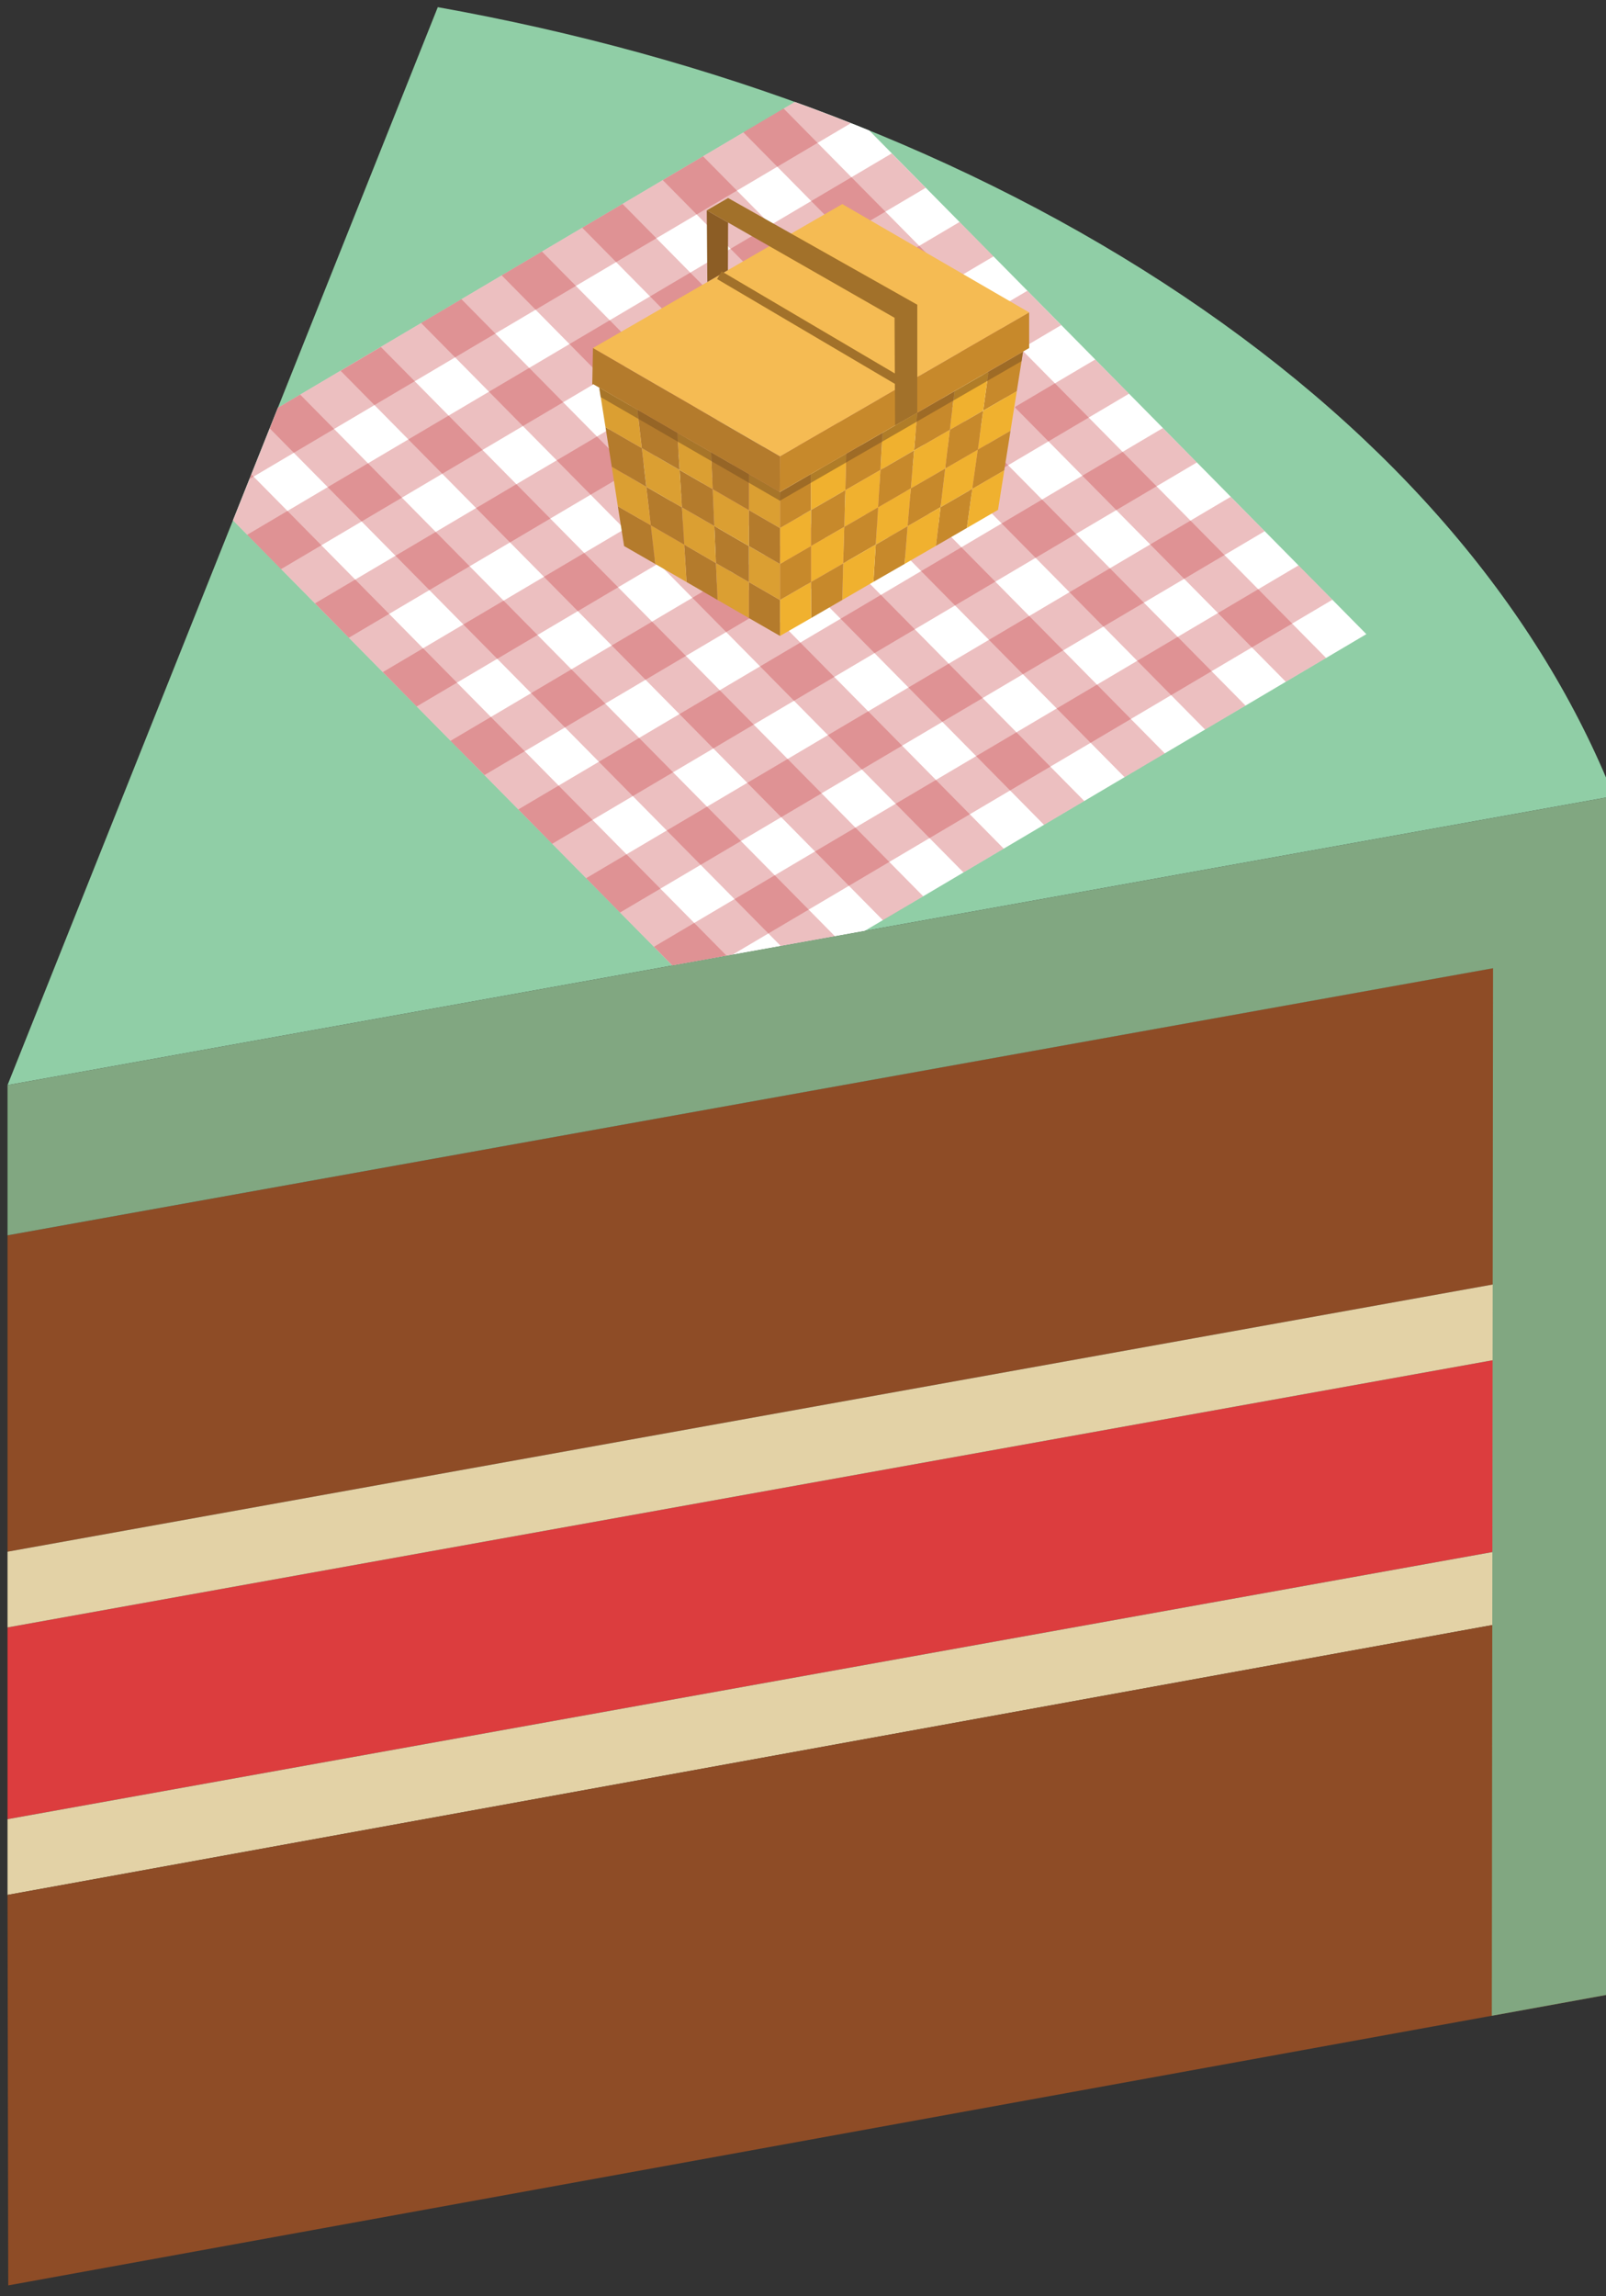 <?xml version="1.0" encoding="utf-8"?>
<!-- Generator: Adobe Illustrator 23.0.1, SVG Export Plug-In . SVG Version: 6.00 Build 0)  -->
<svg version="1.1" id="Layer_1" xmlns="http://www.w3.org/2000/svg" xmlns:xlink="http://www.w3.org/1999/xlink" x="0px" y="0px"
	 viewBox="0 0 89.73 128.26" style="enable-background:new 0 0 89.73 128.26;" xml:space="preserve">
<rect x="0" y="0" width="89.73" height="128.26" fill="#333333" stroke="none"/>
<style type="text/css">
	.st0{fill:#EBB6D3;}
	.st1{fill:#B6B9AA;}
	.st2{fill:#F0F3F9;}
	.st3{fill:#DEE6F4;}
	.st4{fill:#FAA919;}
	.st5{fill:#F28195;}
	.st6{fill:#EF4F70;}
	.st7{fill:#EAC0D3;}
	.st8{fill:#CDA6C0;}
	.st9{fill:#FBF7C3;}
	.st10{fill:#EBF1C3;}
	.st11{fill:#ACA3CF;}
	.st12{fill:#EBE60E;}
	.st13{fill:#36C5F3;}
	.st14{fill:#90CEA6;}
	.st15{fill:#8E4C26;}
	.st16{fill:#DC3D3E;}
	.st17{fill:#E3D2A6;}
	.st18{clip-path:url(#SVGID_2_);}
	.st19{fill:#FFFFFF;}
	.st20{opacity:0.3;}
	.st21{fill:#C0272D;}
	.st22{fill:#C7892B;}
	.st23{fill:#F0B12F;}
	.st24{fill:#B47B2C;}
	.st25{fill:#DB9F32;}
	.st26{opacity:0.56;fill:#7F5522;}
	.st27{fill:none;}
	.st28{fill:#F5BB53;}
	.st29{fill:#8C5D25;}
	.st30{fill:#A2712A;}
	.st31{fill:none;stroke:#A2712A;stroke-width:0.5;stroke-linejoin:round;stroke-miterlimit:10;}
	.st32{fill:#81A781;}
	.st33{fill:#F8F2E9;}
	.st34{clip-path:url(#SVGID_4_);}
	.st35{fill:#8ED5E9;}
	.st36{fill:#24A9E1;}
	.st37{fill:#3388C8;}
	.st38{fill-rule:evenodd;clip-rule:evenodd;fill:#E594BF;}
	.st39{fill-rule:evenodd;clip-rule:evenodd;fill:#F1D0E3;}
	.st40{fill-rule:evenodd;clip-rule:evenodd;fill:#EEDFED;}
	.st41{fill-rule:evenodd;clip-rule:evenodd;fill:#FFF584;}
	.st42{fill-rule:evenodd;clip-rule:evenodd;fill:#FFFFFF;}
	.st43{fill:#85CCC8;}
	.st44{fill:#BDE3DF;}
	.st45{fill-rule:evenodd;clip-rule:evenodd;fill:#99A96C;}
	.st46{opacity:0.28;fill-rule:evenodd;clip-rule:evenodd;fill:#727964;}
	.st47{fill-rule:evenodd;clip-rule:evenodd;fill:#E5E1DC;}
	.st48{fill-rule:evenodd;clip-rule:evenodd;fill:#F2F0ED;}
	.st49{fill-rule:evenodd;clip-rule:evenodd;fill:#F9F8D3;}
	.st50{fill-rule:evenodd;clip-rule:evenodd;fill:#F6F5F3;}
	.st51{fill-rule:evenodd;clip-rule:evenodd;fill:#74AA6D;}
	.st52{fill:#FFF2D3;}
	.st53{fill:#EEE2C9;}
	.st54{fill:#F5E5C5;}
	.st55{fill:#B76E29;}
	.st56{fill:#FBB458;}
	.st57{fill:#4CB75A;}
	.st58{fill:#F79A2F;}
	.st59{fill:#F89A2F;}
	.st60{fill:#F89B2F;}
	.st61{fill:url(#SVGID_5_);}
	.st62{fill:url(#SVGID_6_);}
	.st63{clip-path:url(#SVGID_8_);fill:url(#SVGID_9_);}
	.st64{clip-path:url(#SVGID_8_);}
	.st65{fill:url(#SVGID_10_);}
	.st66{opacity:0.14;fill:#FFFFFF;}
	.st67{fill:url(#SVGID_11_);}
	.st68{opacity:0.14;clip-path:url(#SVGID_8_);fill:#FFFFFF;}
	.st69{fill:#F1F1F1;}
	.st70{opacity:0.4;}
	.st71{fill:url(#SVGID_12_);}
	.st72{fill:url(#SVGID_13_);}
	.st73{fill:url(#SVGID_14_);}
	.st74{fill:url(#SVGID_15_);}
</style>
<g>
	<path class="st14" d="M66.11,16.53C54.14,8.5,39.72,3.13,24.46,0.4L0.42,60.61l89.74-16.14C86.09,34.24,78.08,24.56,66.11,16.53z"
		/>
	<polygon class="st15" points="90.16,70.53 0.42,86.67 0.42,69 90.16,52.86 	"/>
	<polygon class="st16" points="90.16,85.47 0.42,101.61 0.42,90.9 90.16,74.76 	"/>
	<polygon class="st17" points="90.16,74.76 0.42,90.9 0.42,86.67 90.16,70.53 	"/>
	<g>
		<defs>
			<path id="SVGID_1_" d="M66.11,16.53C54.14,8.5,39.72,3.13,24.46,0.4L0.42,60.61l89.74-16.14C86.09,34.24,78.08,24.56,66.11,16.53
				z"/>
		</defs>
		<clipPath id="SVGID_2_">
			<use xlink:href="#SVGID_1_"  style="overflow:visible;"/>
		</clipPath>
		<g class="st18">
			<polygon class="st19" points="76.34,35.42 46.04,4.73 10.02,26.03 40.32,56.72 			"/>
			<g>
				<g class="st20">
					<polygon class="st21" points="11.92,27.95 10.02,26.03 46.04,4.73 47.93,6.65 					"/>
					<polygon class="st21" points="15.7,31.79 13.81,29.87 49.82,8.57 51.72,10.49 					"/>
					<polygon class="st21" points="19.49,35.62 17.6,33.7 53.61,12.4 55.51,14.32 					"/>
					<polygon class="st21" points="23.28,39.46 21.39,37.54 57.4,16.24 59.29,18.16 					"/>
					<polygon class="st21" points="27.07,43.29 25.17,41.38 61.19,20.08 63.08,21.99 					"/>
					<polygon class="st21" points="30.85,47.13 28.96,45.21 64.97,23.91 66.87,25.83 					"/>
					<polygon class="st21" points="34.64,50.97 32.75,49.05 68.76,27.75 70.66,29.67 					"/>
					<polygon class="st21" points="38.43,54.8 36.54,52.88 72.55,31.58 74.44,33.5 					"/>
				</g>
				<g class="st20">
					<polygon class="st21" points="41.53,7.39 43.78,6.06 74.09,36.75 71.84,38.08 					"/>
					<polygon class="st21" points="37.03,10.06 39.28,8.73 69.59,39.41 67.33,40.75 					"/>
					<polygon class="st21" points="32.53,12.72 34.78,11.39 65.08,42.08 62.83,43.41 					"/>
					<polygon class="st21" points="28.03,15.38 30.28,14.05 60.58,44.74 58.33,46.07 					"/>
					<polygon class="st21" points="23.53,18.04 25.78,16.71 56.08,47.4 53.83,48.73 					"/>
					<polygon class="st21" points="19.03,20.71 21.28,19.38 51.58,50.06 49.33,51.4 					"/>
					<polygon class="st21" points="14.52,23.37 16.77,22.04 47.08,52.73 44.83,54.06 					"/>
					<polygon class="st21" points="10.02,26.03 12.27,24.7 42.58,55.39 40.32,56.72 					"/>
				</g>
			</g>
		</g>
	</g>
	<polygon class="st17" points="90.13,89.54 0.42,105.84 0.42,101.61 90.16,85.47 	"/>
	<polygon class="st15" points="90.17,111.35 0.46,127.65 0.42,105.84 90.13,89.54 	"/>
	<g>
		<polygon class="st22" points="57.16,19.64 56.81,21.85 54.93,22.94 55.22,20.84 55.19,20.78 		"/>
		<polygon class="st23" points="56.81,21.85 56.46,24.06 54.63,25.12 54.93,22.94 		"/>
		<polygon class="st22" points="56.46,24.06 56.11,26.27 54.32,27.31 54.63,25.12 		"/>
		<polygon class="st23" points="56.11,26.27 55.76,28.48 54.02,29.49 54.02,29.49 54.32,27.31 		"/>
		<polygon class="st23" points="55.19,20.78 55.22,20.84 54.93,22.94 53.07,24.01 53.33,21.85 53.33,21.85 		"/>
		<polygon class="st22" points="54.93,22.94 54.63,25.12 52.81,26.17 53.07,24.01 		"/>
		<polygon class="st23" points="54.63,25.12 54.32,27.31 52.55,28.33 52.81,26.17 		"/>
		<polygon class="st22" points="54.32,27.31 54.02,29.49 54.02,29.49 52.29,30.49 52.55,28.33 		"/>
		<polygon class="st22" points="53.33,21.85 53.33,21.85 53.07,24.01 51.07,25.16 51.25,23.05 		"/>
		<polygon class="st23" points="53.07,24.01 52.81,26.17 50.89,27.28 51.07,25.16 		"/>
		<polygon class="st22" points="52.81,26.17 52.55,28.33 50.71,29.39 50.89,27.28 		"/>
		<polygon class="st23" points="52.55,28.33 52.29,30.49 50.54,31.5 50.71,29.39 		"/>
		<polygon class="st23" points="51.25,23.05 51.07,25.16 49.19,26.25 49.31,24.17 		"/>
		<polygon class="st22" points="51.07,25.16 50.89,27.28 49.06,28.34 49.19,26.25 		"/>
		<polygon class="st23" points="50.89,27.28 50.71,29.39 48.93,30.42 49.06,28.34 		"/>
		<polygon class="st22" points="50.71,29.39 50.54,31.5 48.8,32.5 48.93,30.42 		"/>
		<polygon class="st22" points="49.31,24.17 49.19,26.25 47.23,27.38 47.28,25.34 		"/>
		<polygon class="st23" points="49.19,26.25 49.06,28.34 47.17,29.43 47.23,27.38 		"/>
		<polygon class="st22" points="49.06,28.34 48.93,30.42 47.11,31.47 47.17,29.43 		"/>
		<polygon class="st23" points="48.93,30.42 48.8,32.5 47.06,33.51 47.06,33.51 47.11,31.47 		"/>
		<polygon class="st23" points="47.28,25.34 47.23,27.38 45.31,28.49 45.3,26.48 		"/>
		<polygon class="st22" points="47.23,27.38 47.17,29.43 45.31,30.5 45.31,28.49 		"/>
		<polygon class="st23" points="47.17,29.43 47.11,31.47 45.31,32.51 45.31,30.5 		"/>
		<polygon class="st22" points="47.11,31.47 47.06,33.51 47.06,33.51 45.32,34.52 45.31,32.51 		"/>
		<polygon class="st23" points="45.31,32.51 45.32,34.52 43.58,35.52 43.58,33.51 		"/>
		<polygon class="st22" points="45.31,30.5 45.31,32.51 43.58,33.51 43.58,31.5 43.58,31.5 		"/>
		<polygon class="st23" points="45.31,28.49 45.31,30.5 43.58,31.5 43.58,31.5 43.58,29.49 		"/>
		<polygon class="st22" points="45.3,26.48 45.31,28.49 43.58,29.49 43.58,27.48 		"/>
		<polygon class="st24" points="43.58,33.51 43.58,35.52 41.84,34.52 41.84,34.51 41.84,32.51 43.57,33.51 		"/>
		<polygon class="st25" points="43.58,31.5 43.58,33.51 43.57,33.51 41.84,32.51 41.84,30.5 		"/>
		<polygon class="st24" points="43.58,29.49 43.58,31.5 41.84,30.5 41.84,28.49 43.57,29.49 		"/>
		<polygon class="st25" points="43.58,27.48 43.58,29.49 43.57,29.49 41.84,28.49 41.84,26.48 43.57,27.48 		"/>
		<polygon class="st25" points="41.84,32.51 41.84,34.51 41.84,34.52 40.09,33.51 40.09,33.51 40,31.45 		"/>
		<polygon class="st24" points="41.84,30.5 41.84,32.51 40,31.45 39.91,29.38 		"/>
		<polygon class="st25" points="41.84,28.49 41.84,30.5 39.91,29.38 39.82,27.32 		"/>
		<polygon class="st24" points="41.84,26.48 41.84,28.49 39.82,27.32 39.73,25.26 		"/>
		<polygon class="st24" points="40,31.45 40.09,33.51 40.09,33.51 38.36,32.51 38.36,32.51 38.23,30.42 		"/>
		<polygon class="st25" points="39.91,29.38 40,31.45 38.23,30.42 38.1,28.34 		"/>
		<polygon class="st24" points="39.82,27.32 39.91,29.38 38.1,28.34 37.97,26.25 		"/>
		<polygon class="st25" points="39.73,25.26 39.82,27.32 37.97,26.25 37.84,24.17 		"/>
		<polygon class="st25" points="38.23,30.42 38.36,32.51 38.36,32.51 36.61,31.5 36.36,29.34 		"/>
		<polygon class="st24" points="38.1,28.34 38.23,30.42 36.36,29.34 36.11,27.19 		"/>
		<polygon class="st25" points="37.97,26.25 38.1,28.34 36.11,27.19 35.86,25.03 		"/>
		<polygon class="st24" points="37.84,24.17 37.97,26.25 35.86,25.03 35.61,22.88 		"/>
		<polygon class="st24" points="36.36,29.34 36.61,31.5 34.87,30.5 34.52,28.28 		"/>
		<polygon class="st25" points="36.11,27.19 36.36,29.34 34.52,28.28 34.18,26.07 		"/>
		<polygon class="st24" points="35.86,25.03 36.11,27.19 34.18,26.07 33.83,23.86 		"/>
		<polygon class="st25" points="35.61,22.88 35.86,25.03 33.83,23.86 33.48,21.65 		"/>
		<polygon class="st26" points="43.58,27.48 43.58,27.97 33.56,22.18 33.48,21.65 		"/>
		<polygon class="st26" points="43.58,27.48 43.57,27.97 57.08,20.17 57.16,19.64 		"/>
		<g>
			<polyline class="st27" points="36.61,31.5 36.61,31.5 36.36,29.34 36.11,27.19 35.86,25.03 35.61,22.88 			"/>
			<polyline class="st27" points="40.09,33.51 40,31.45 39.91,29.38 39.82,27.32 39.73,25.26 			"/>
			<polyline class="st27" points="38.36,32.51 38.23,30.42 38.1,28.34 37.97,26.25 37.84,24.17 			"/>
			<polyline class="st27" points="45.32,34.52 45.31,32.51 45.31,30.5 45.31,28.49 45.3,26.48 			"/>
			<polyline class="st27" points="54.02,29.49 54.32,27.31 54.63,25.12 54.93,22.94 55.22,20.84 			"/>
			<polyline class="st27" points="52.29,30.5 52.29,30.49 52.55,28.33 52.81,26.17 53.07,24.01 53.33,21.85 			"/>
			<polyline class="st27" points="50.54,31.5 50.71,29.39 50.89,27.28 51.07,25.16 51.25,23.05 			"/>
			<polyline class="st27" points="48.8,32.51 48.8,32.5 48.93,30.42 49.06,28.34 49.19,26.25 49.31,24.17 			"/>
			<polyline class="st27" points="47.06,33.51 47.11,31.47 47.17,29.43 47.23,27.38 47.28,25.34 47.28,25.32 			"/>
		</g>
		<g>
			<polygon class="st28" points="43.58,25.49 57.5,17.45 47.06,11.4 33.13,19.44 			"/>
			<polyline class="st24" points="33.13,21.45 43.57,27.48 43.58,25.49 33.13,19.44 33.09,21.5 			"/>
			<polygon class="st22" points="57.5,17.45 57.5,19.44 43.57,27.48 43.58,25.49 			"/>
		</g>
		<polygon class="st29" points="39.52,15.75 40.67,15.09 40.68,12.43 39.49,11.75 		"/>
		<polygon class="st30" points="40.68,11.06 39.49,11.75 40.68,12.43 49.98,17.75 50.01,23.76 51.25,23.05 51.25,17.02 		"/>
		<line class="st31" x1="40.19" y1="15.37" x2="50.54" y2="21.47"/>
	</g>
	<polygon class="st32" points="90.17,111.35 90.16,44.47 0.42,60.61 0.42,69 83.42,54.08 83.35,112.59 	"/>
</g>
</svg>
